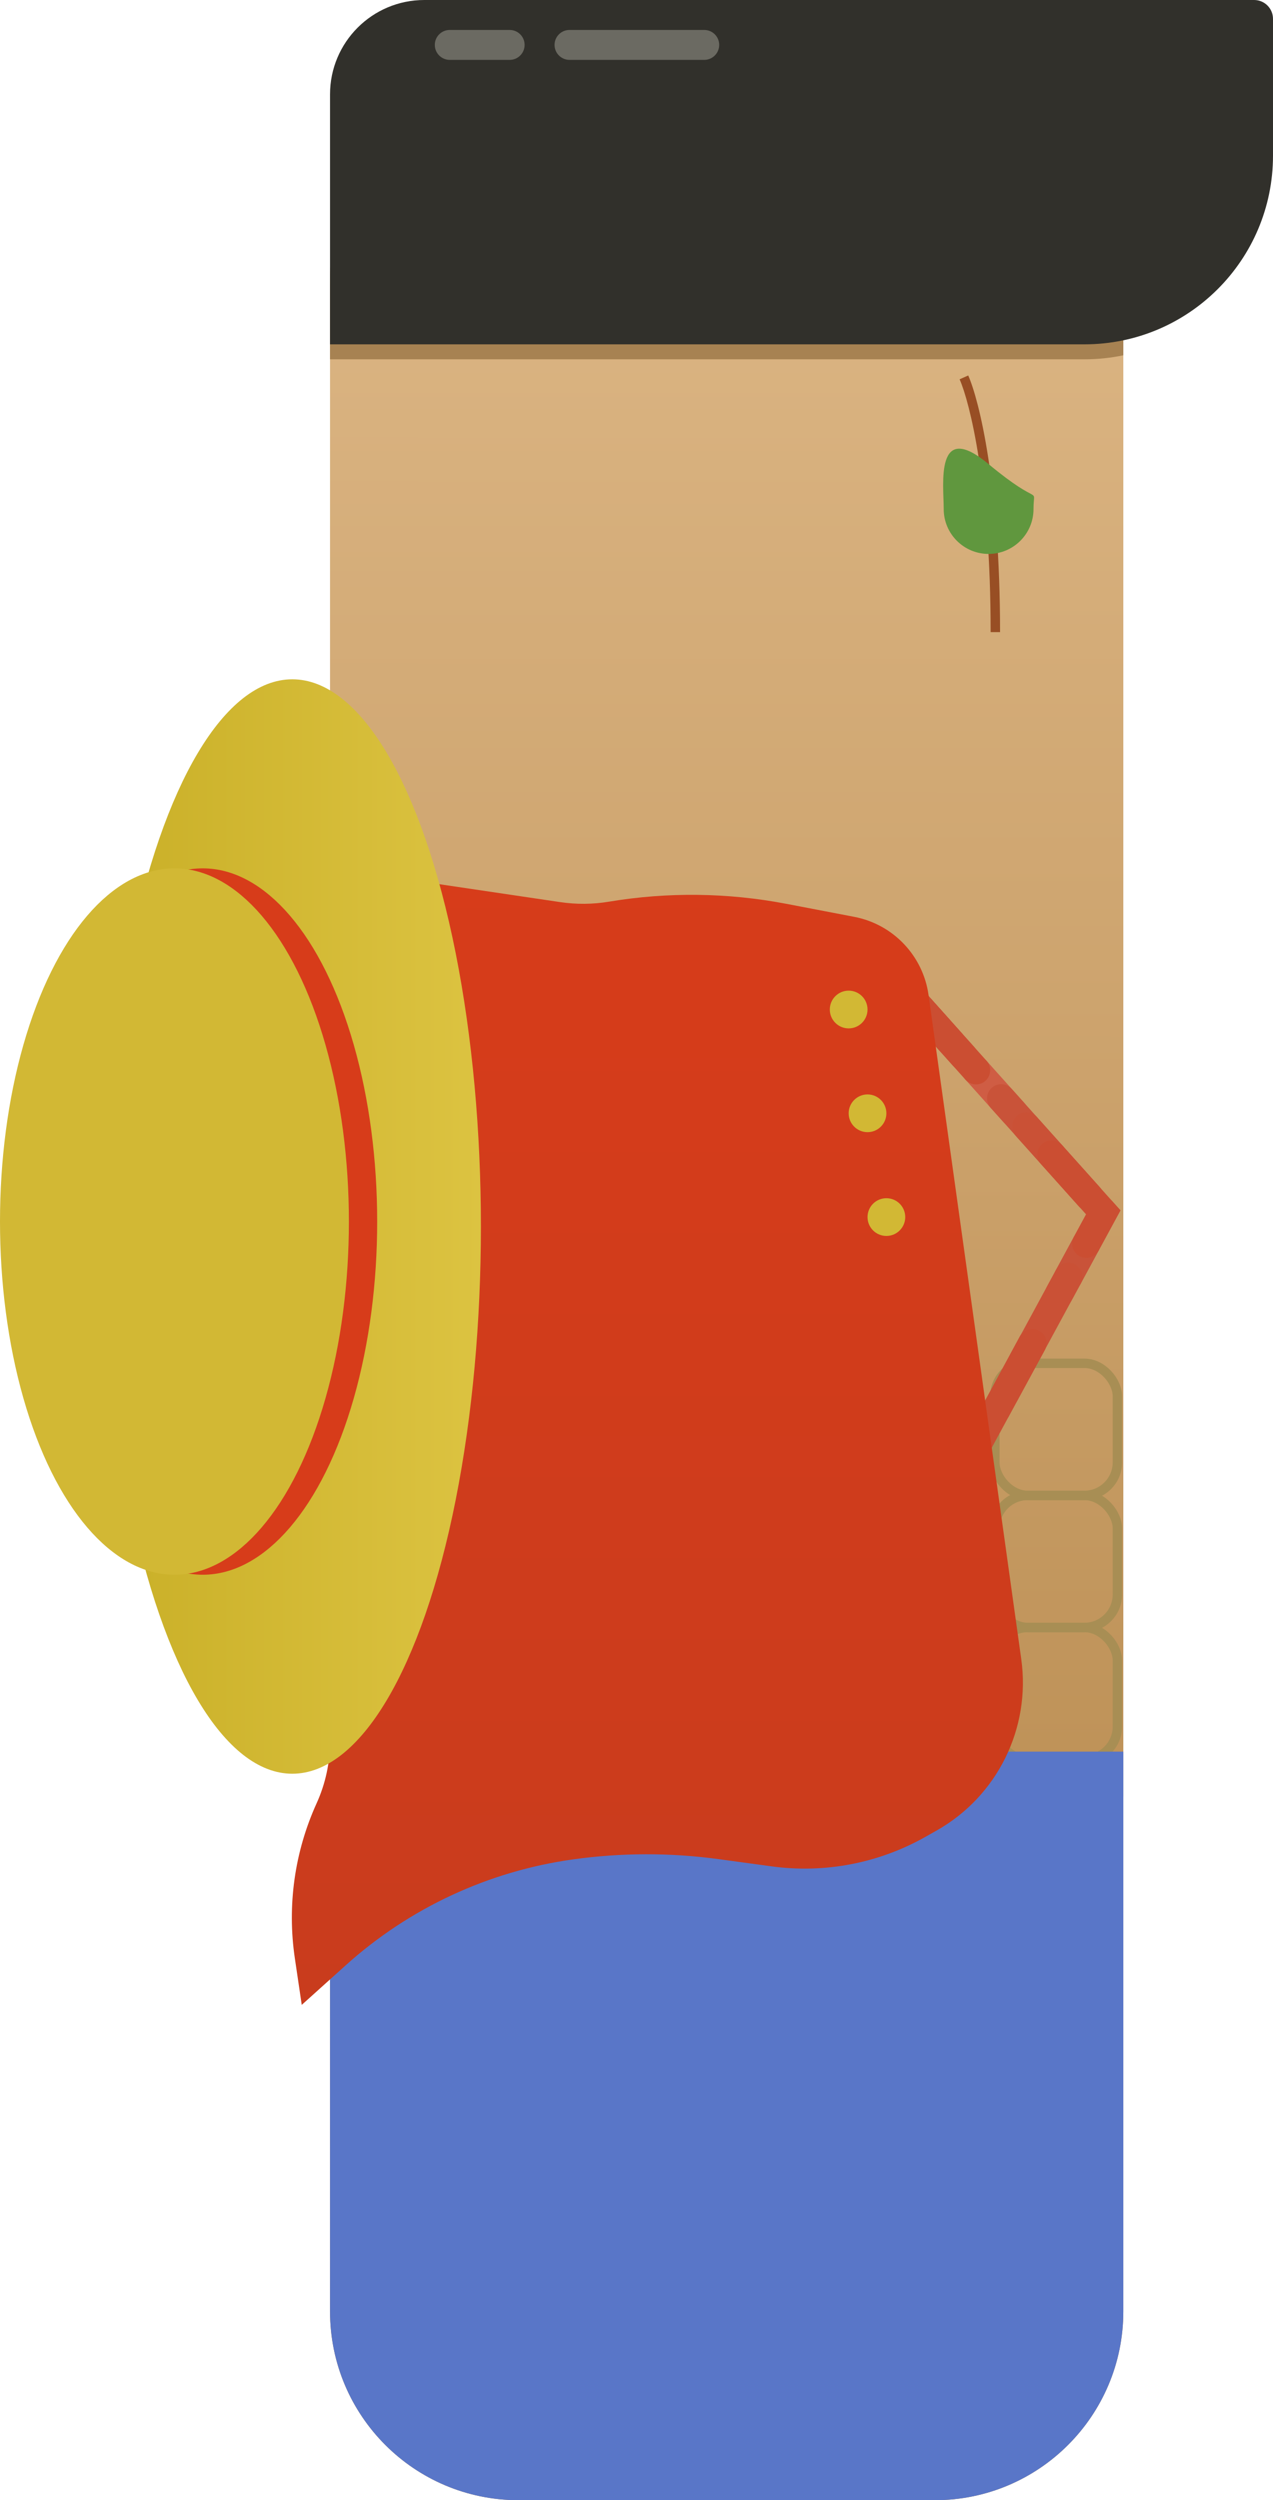 <svg width="135" height="265" viewBox="0 0 135 265" fill="none" xmlns="http://www.w3.org/2000/svg">
<path d="M35 31.108C35 20.062 43.954 11.108 55 11.108H99.127C110.173 11.108 119.127 20.062 119.127 31.108V245C119.127 256.046 110.173 265 99.127 265H55C43.954 265 35 256.046 35 245V31.108Z" fill="url(#paint0_linear_324_383)"/>
<path fill-rule="evenodd" clip-rule="evenodd" d="M105.056 67C105.056 51.427 102.835 42.609 101.765 40.203L102.679 39.797C103.832 42.391 106.056 51.373 106.056 67H105.056Z" fill="#984E24"/>
<path d="M109.603 53.952C109.603 56.581 107.471 58.713 104.841 58.713C102.211 58.713 100.079 56.581 100.079 53.952C100.079 51.323 99.127 44.431 104.841 49.192C110.555 53.952 109.603 51.323 109.603 53.952Z" fill="#60973E"/>
<path fill-rule="evenodd" clip-rule="evenodd" d="M35 29.521V38.084H115C116.415 38.084 117.795 37.937 119.127 37.658V29.521C119.127 18.475 110.173 9.521 99.127 9.521H55C43.954 9.521 35 18.475 35 29.521Z" fill="#A78252"/>
<path d="M35 10C35 4.477 39.477 0 45 0H133C134.105 0 135 0.895 135 2V16.497C135 27.543 126.046 36.497 115 36.497H35V10Z" fill="#31302B"/>
<path d="M58.81 4.76C58.81 3.884 59.52 3.174 60.396 3.174H74.683C75.559 3.174 76.27 3.884 76.27 4.76C76.27 5.637 75.559 6.347 74.683 6.347H60.396C59.52 6.347 58.81 5.637 58.81 4.76Z" fill="#6B6A62"/>
<path d="M46.111 4.76C46.111 3.884 46.822 3.174 47.698 3.174H54.048C54.924 3.174 55.635 3.884 55.635 4.76C55.635 5.637 54.924 6.347 54.048 6.347H47.698C46.822 6.347 46.111 5.637 46.111 4.76Z" fill="#6B6A62"/>
<path d="M35 185.659H119.127V190.419H35V185.659Z" fill="#A97D64"/>
<path d="M93.889 191C93.889 189.343 95.232 188 96.889 188H113.111C114.768 188 116.111 189.343 116.111 191V200C116.111 201.657 114.768 203 113.111 203H96.889C95.232 203 93.889 201.657 93.889 200V191Z" fill="#A97D64"/>
<path d="M105 194L95.377 188L114.623 188L105 194Z" fill="#95674C"/>
<path d="M35 98.5L40.556 98.5L70.617 187.171L65.305 188.633L35 98.5Z" fill="#A97D64"/>
<rect x="105.5" y="144.5" width="13" height="14" rx="3.5" stroke="#A88E54"/>
<rect x="105.5" y="158.5" width="13" height="14" rx="3.5" stroke="#A88E54"/>
<rect x="105.5" y="172.5" width="13" height="14" rx="3.5" stroke="#A88E54"/>
<path fill-rule="evenodd" clip-rule="evenodd" d="M35 185.659V245C35 256.036 43.938 264.983 54.969 265H99.158C110.189 264.983 119.127 256.036 119.127 245V185.659H35Z" fill="#5976C8"/>
<path d="M95.5 104.5L117 128.5L101 158" stroke="#CF5D44" stroke-width="3" stroke-linecap="round" stroke-dasharray="6 6"/>
<path d="M95.5 104.5L117 128.5L101 158" stroke="#C95339" stroke-width="3" stroke-linecap="round" stroke-dasharray="8 8"/>
<path d="M95.5 104.5L117 128.5L101 158" stroke="#CA5136" stroke-width="3" stroke-linecap="round" stroke-dasharray="10 10"/>
<path d="M95.5 104.5L117 128.5L101 158" stroke="#CB4E32" stroke-width="3" stroke-linecap="round" stroke-dasharray="12 12"/>
<path d="M35 92L59.407 95.616C61.125 95.87 62.873 95.855 64.586 95.569V95.569C70.812 94.531 77.174 94.608 83.374 95.795L90.589 97.177C94.721 97.968 97.891 101.302 98.473 105.469L108.304 175.857C109.327 183.183 105.764 190.39 99.321 194.024L98.119 194.702C93.176 197.49 87.456 198.585 81.832 197.818L76.235 197.055C71.103 196.355 65.899 196.363 60.769 197.079V197.079C51.795 198.331 43.401 202.239 36.667 208.3L32 212.5L31.267 207.55C30.44 201.969 31.242 196.268 33.577 191.131V191.131C34.515 189.068 35 186.827 35 184.561V92Z" fill="url(#paint1_linear_324_383)"/>
<ellipse cx="31" cy="130" rx="58" ry="20" transform="rotate(-90 31 130)" fill="url(#paint2_linear_324_383)"/>
<ellipse cx="21.5" cy="129.473" rx="37.436" ry="18.5" transform="rotate(-90 21.5 129.473)" fill="#D73C1A"/>
<ellipse cx="18.5" cy="129.473" rx="37.436" ry="18.5" transform="rotate(-90 18.5 129.473)" fill="#D2B834"/>
<circle cx="90" cy="107" r="2" fill="#D2B834"/>
<circle cx="92" cy="118" r="2" fill="#D2B834"/>
<circle cx="94" cy="129" r="2" fill="#D2B834"/>
<defs>
<linearGradient id="paint0_linear_324_383" x1="77.064" y1="11.108" x2="76.957" y2="265" gradientUnits="userSpaceOnUse">
<stop stop-color="#DEB887"/>
<stop offset="1" stop-color="#B18244"/>
</linearGradient>
<linearGradient id="paint1_linear_324_383" x1="70" y1="92" x2="70" y2="212.5" gradientUnits="userSpaceOnUse">
<stop stop-color="#D73C1A"/>
<stop offset="1" stop-color="#C93C1D"/>
</linearGradient>
<linearGradient id="paint2_linear_324_383" x1="31" y1="110" x2="31" y2="150" gradientUnits="userSpaceOnUse">
<stop stop-color="#C9AF27"/>
<stop offset="1" stop-color="#DCC341"/>
</linearGradient>
</defs>
</svg>
